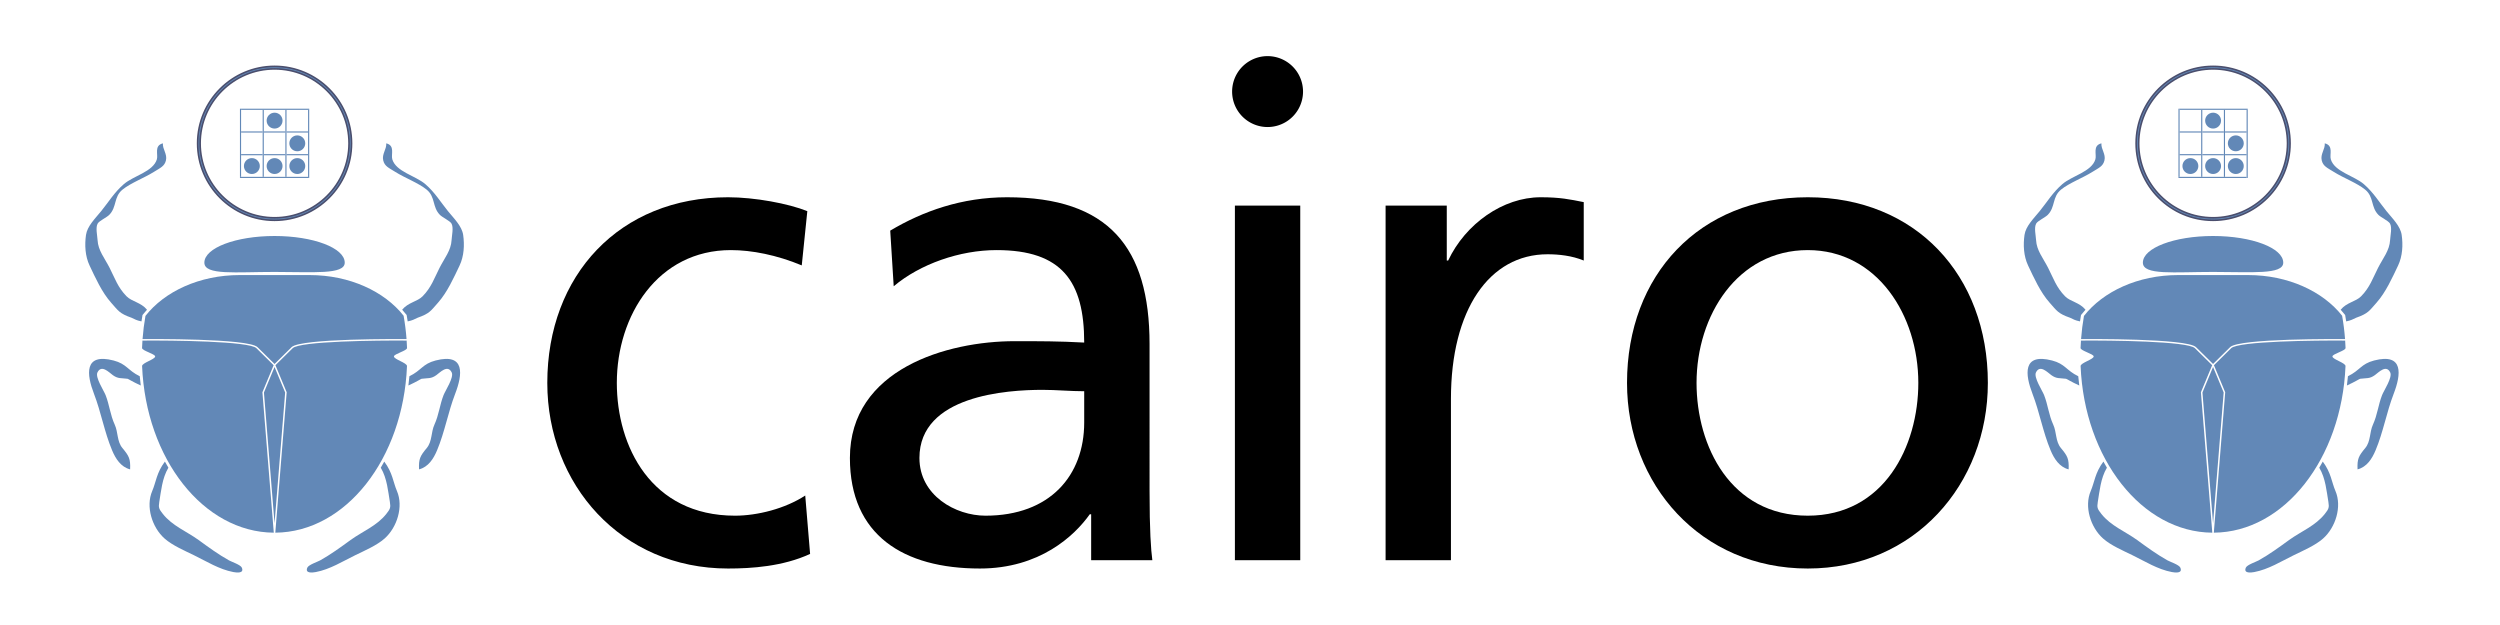 <?xml version="1.0" encoding="UTF-8" standalone="no"?>
<svg
   width="300"
   height="75"
   version="1.1"
   id="svg10"
   sodipodi:docname="page-logo.svg"
   inkscape:version="1.3 (0e150ed6c4, 2023-07-21)"
   xmlns:inkscape="http://www.inkscape.org/namespaces/inkscape"
   xmlns:sodipodi="http://sodipodi.sourceforge.net/DTD/sodipodi-0.dtd"
   xmlns:xlink="http://www.w3.org/1999/xlink"
   xmlns="http://www.w3.org/2000/svg"
   xmlns:svg="http://www.w3.org/2000/svg">
  <defs
     id="defs14">
    <radialGradient
       id="grd"
       r="60"
       gradientUnits="userSpaceOnUse">
      <stop
         offset="0"
         stop-color="#9a9a9a"
         id="stop26" />
      <stop
         offset="0.70"
         stop-color="#bababa"
         id="stop27" />
      <stop
         offset="0.95"
         stop-color="#fff"
         id="stop28" />
    </radialGradient>
    <radialGradient
       id="radialGradient3"
       r="60"
       gradientUnits="userSpaceOnUse">
      <stop
         offset="0"
         stop-color="#9a9a9a"
         id="stop1" />
      <stop
         offset="0.70"
         stop-color="#bababa"
         id="stop2" />
      <stop
         offset="0.95"
         stop-color="#fff"
         id="stop3" />
    </radialGradient>
    <radialGradient
       id="radialGradient6"
       r="60"
       gradientUnits="userSpaceOnUse">
      <stop
         offset="0"
         stop-color="#9a9a9a"
         id="stop4" />
      <stop
         offset="0.70"
         stop-color="#bababa"
         id="stop5" />
      <stop
         offset="0.95"
         stop-color="#fff"
         id="stop6" />
    </radialGradient>
    <radialGradient
       id="radialGradient9"
       r="60"
       gradientUnits="userSpaceOnUse">
      <stop
         offset="0"
         stop-color="#9a9a9a"
         id="stop7" />
      <stop
         offset="0.70"
         stop-color="#bababa"
         id="stop8" />
      <stop
         offset="0.95"
         stop-color="#fff"
         id="stop9" />
    </radialGradient>
    <radialGradient
       id="radialGradient12"
       r="60"
       gradientUnits="userSpaceOnUse">
      <stop
         offset="0"
         stop-color="#9a9a9a"
         id="stop10" />
      <stop
         offset="0.70"
         stop-color="#bababa"
         id="stop11" />
      <stop
         offset="0.95"
         stop-color="#fff"
         id="stop12" />
    </radialGradient>
    <radialGradient
       id="radialGradient15"
       r="60"
       gradientUnits="userSpaceOnUse">
      <stop
         offset="0"
         stop-color="#9a9a9a"
         id="stop13" />
      <stop
         offset="0.70"
         stop-color="#bababa"
         id="stop14" />
      <stop
         offset="0.95"
         stop-color="#fff"
         id="stop15" />
    </radialGradient>
  </defs>
  <sodipodi:namedview
     id="namedview12"
     pagecolor="#505050"
     bordercolor="#ffffff"
     borderopacity="1"
     inkscape:pageshadow="0"
     inkscape:pageopacity="0"
     inkscape:pagecheckerboard="1"
     showgrid="true"
     width="137px"
     inkscape:current-layer="g139"
     showguides="true"
     inkscape:guide-bbox="true"
     inkscape:showpageshadow="0"
     inkscape:deskcolor="#d1d1d1">
    <inkscape:grid
       type="xygrid"
       id="grid5602"
       originx="0"
       originy="0"
       spacingy="1"
       spacingx="1"
       units="px"
       visible="true" />
    <sodipodi:guide
       position="60,37"
       orientation="0,-1"
       id="guide140"
       inkscape:locked="false" />
  </sodipodi:namedview>
  <g
     id="g139"
     transform="matrix(3.09,0,0,3.09,1.351,-2.492)"
     style="stroke-width:0.324">
    <g
       transform="matrix(0.027,0,0,0.027,18.036,-2.684)"
       id="g76"
       style="fill:#000000;stroke-width:1.288">
      <path
         transform="translate(65)"
         d="M 412,433 C 385,422 336,413 298,413 142,413 38,525 38,680 c 0,146 106,267 260,267 34,0 79,-3 118,-21 l -7,-84 c -29,19 -69,29 -101,29 -121,0 -170,-100 -170,-191 0,-97 59,-191 164,-191 30,0 66,7 102,22 l 8,-78"
         id="path72"
         style="stroke-width:1.288" />
      <path
         transform="translate(492.25)"
         d="m 109,541 c 38,-32 95,-52 148,-52 94,0 126,45 126,133 -37,-2 -63,-2 -100,-2 -97,0 -237,40 -237,168 0,111 77,159 187,159 86,0 136,-47 158,-78 h 2 v 66 h 88 c -2,-15 -4,-42 -4,-100 V 624 c 0,-139 -59,-211 -205,-211 -65,0 -121,20 -168,48 l 5,80 m 274,196 c 0,76 -49,134 -142,134 -43,0 -95,-29 -95,-83 0,-90 126,-98 177,-98 20,0 40,2 60,2 v 45"
         id="path73"
         style="stroke-width:1.288" />
      <path
         transform="translate(1000)"
         d="m 92,935 h 94 V 425 H 92 V 935 M 88,261 a 51,51 0 1 1 102,0 51,51 0 1 1 -102,0"
         id="path74"
         style="stroke-width:1.288" />
      <path
         transform="translate(1228.75)"
         d="m 80,935 h 94 V 703 c 0,-128 55,-208 139,-208 16,0 35,2 52,9 v -84 c -20,-4 -34,-7 -62,-7 -54,0 -108,38 -133,91 h -2 V 425 H 80 v 510"
         id="path75"
         style="stroke-width:1.288" />
      <path
         transform="translate(1610)"
         d="M 46,680 C 46,826 152,947 306,947 459,947 565,826 565,680 565,525 461,413 306,413 150,413 46,525 46,680 m 100,0 c 0,-97 59,-191 160,-191 100,0 159,94 159,191 0,91 -49,191 -159,191 C 195,871 146,771 146,680"
         id="path76"
         style="stroke-width:1.288" />
    </g>
    <g
       transform="matrix(-0.049,0,0,0.049,89.256,3.384)"
       id="g109"
       style="stroke-width:1.288;fill:#6288b7;fill-opacity:1">
      <g
         id="g138"
         style="stroke-width:1.288;fill:#6288b7;fill-opacity:1">
        <g
           id="g97"
           transform="matrix(-1,0,0,1,1612.852,61)"
           style="fill:#6288b7;fill-opacity:1;stroke-width:1.288">
          <g
             transform="translate(-61,-61)"
             id="g80"
             style="fill:#6288b7;fill-opacity:1;stroke-width:1.288" />
          <g
             id="g96"
             transform="scale(9)"
             style="fill:#6288b7;fill-opacity:1;stroke-width:1.288">
            <g
               fill="#ffffff"
               id="g91"
               style="fill:#6288b7;fill-opacity:1;stroke-width:1.288">
              <rect
                 x="-2.95"
                 y="-3.05"
                 width="6"
                 height="0.1"
                 id="rect80"
                 style="fill:#6288b7;fill-opacity:1;stroke-width:1.288" />
              <rect
                 x="2.95"
                 y="-2.95"
                 width="0.1"
                 height="6"
                 id="rect81"
                 style="fill:#6288b7;fill-opacity:1;stroke-width:1.288" />
              <rect
                 x="-3.05"
                 y="2.95"
                 width="6"
                 height="0.1"
                 id="rect82"
                 style="fill:#6288b7;fill-opacity:1;stroke-width:1.288" />
              <rect
                 x="-3.05"
                 y="-3.05"
                 width="0.1"
                 height="6"
                 id="rect83"
                 style="fill:#6288b7;fill-opacity:1;stroke-width:1.288" />
              <rect
                 x="-1.05"
                 y="-2.95"
                 width="0.1"
                 height="5.9"
                 id="rect84"
                 style="fill:#6288b7;fill-opacity:1;stroke-width:1.288" />
              <rect
                 x="0.95"
                 y="-2.95"
                 width="0.1"
                 height="5.9"
                 id="rect85"
                 style="fill:#6288b7;fill-opacity:1;stroke-width:1.288" />
              <rect
                 x="-2.95"
                 y="-1.05"
                 width="1.9"
                 height="0.1"
                 id="rect86"
                 style="fill:#6288b7;fill-opacity:1;stroke-width:1.288" />
              <rect
                 x="-0.95"
                 y="-1.05"
                 width="1.9"
                 height="0.1"
                 id="rect87"
                 style="fill:#6288b7;fill-opacity:1;stroke-width:1.288" />
              <rect
                 x="1.05"
                 y="-1.05"
                 width="1.9"
                 height="0.1"
                 id="rect88"
                 style="fill:#6288b7;fill-opacity:1;stroke-width:1.288" />
              <rect
                 x="-2.95"
                 y="0.95"
                 width="1.9"
                 height="0.1"
                 id="rect89"
                 style="fill:#6288b7;fill-opacity:1;stroke-width:1.288" />
              <rect
                 x="-0.95"
                 y="0.95"
                 width="1.9"
                 height="0.1"
                 id="rect90"
                 style="fill:#6288b7;fill-opacity:1;stroke-width:1.288" />
              <rect
                 x="1.05"
                 y="0.95"
                 width="1.9"
                 height="0.1"
                 id="rect91"
                 style="fill:#6288b7;fill-opacity:1;stroke-width:1.288" />
            </g>
            <g
               fill="#ffffff"
               id="g95"
               style="fill:#6288b7;fill-opacity:1;stroke-width:1.288">
              <circle
                 cy="-2"
                 r="0.7"
                 id="circle91"
                 cx="0"
                 style="fill:#6288b7;fill-opacity:1;stroke-width:1.288" />
              <circle
                 cx="2"
                 r="0.7"
                 id="circle92"
                 cy="0"
                 style="fill:#6288b7;fill-opacity:1;stroke-width:1.288" />
              <circle
                 cx="-2"
                 cy="2"
                 r="0.7"
                 id="circle93"
                 style="fill:#6288b7;fill-opacity:1;stroke-width:1.288" />
              <circle
                 cy="2"
                 r="0.7"
                 id="circle94"
                 cx="0"
                 style="fill:#6288b7;fill-opacity:1;stroke-width:1.288" />
              <circle
                 cx="2"
                 cy="2"
                 r="0.7"
                 id="circle95"
                 style="fill:#6288b7;fill-opacity:1;stroke-width:1.288" />
            </g>
          </g>
        </g>
        <g
           id="g108"
           fill="#3b80ae"
           transform="matrix(-1,0,0,1,1612.852,231)"
           style="stroke-width:1.288;fill:#6288b7;fill-opacity:1">
          <g
             transform="translate(-150,-170)"
             id="g107"
             style="stroke-width:1.288;fill:#6288b7;fill-opacity:1">
            <path
               d="m 205.599,94.567 c 0,-11.668 -24.914,-21.129 -55.628,-21.129 -30.723,0 -55.624,9.46 -55.624,21.129 0,10.203 24.901,7.346 55.624,7.346 30.714,0 55.628,2.32 55.628,-7.346 z"
               id="path97"
               style="fill:#6288b7;fill-opacity:1;stroke-width:1.288" />
            <path
               d="m 136.423,161.506 c 0,0 12.751,12.577 13.547,13.362 2.262,-2.232 13.545,-13.362 13.545,-13.362 7.135,-7.036 87.111,-6.399 91.066,-6.363 -0.469,-6.298 -1.254,-12.472 -2.325,-18.519 -15.183,-19.279 -42.811,-32.225 -74.485,-32.225 h -55.518 c -31.745,0 -59.439,13.011 -74.598,32.37 -1.054,6 -1.829,12.128 -2.296,18.374 3.962,-0.037 83.929,-0.673 91.064,6.363 z"
               id="path98"
               style="fill:#6288b7;fill-opacity:1;stroke-width:1.288" />
            <path
               d="m 149.97,301.187 c 2.005,-24.729 8.386,-103.483 8.405,-103.721 -0.09,-0.219 -6.478,-15.578 -8.405,-20.214 -1.936,4.655 -8.316,19.995 -8.408,20.214 0.02,0.238 6.403,78.992 8.408,103.721 z"
               id="path99"
               style="fill:#6288b7;fill-opacity:1;stroke-width:1.288" />
            <path
               d="m 140.403,197.149 8.862,-21.31 -13.686,-13.499 c -5.65,-5.573 -67.074,-6.235 -90.259,-6.019 l -0.006,-0.622 c -0.154,2.144 -0.271,4.302 -0.35,6.475 -0.076,2.207 10.392,4.706 10.392,6.717 0,2.319 -10.457,5.084 -10.359,7.631 2.993,73.349 48.53,131.631 104.372,132.048 l -9.02,-111.29 z"
               id="path100"
               style="fill:#6288b7;fill-opacity:1;stroke-width:1.288" />
            <path
               d="m 244.585,168.891 c 0,-2.011 10.467,-4.506 10.391,-6.715 -0.079,-2.174 -0.195,-4.332 -0.351,-6.479 l -0.004,0.624 c -23.186,-0.216 -84.608,0.445 -90.26,6.017 l -13.688,13.502 8.915,21.438 -9.017,111.29 c 55.854,-0.417 101.378,-58.698 104.373,-132.049 0.096,-2.543 -10.359,-5.31 -10.359,-7.628 z"
               id="path101"
               style="fill:#6288b7;fill-opacity:1;stroke-width:1.288" />
            <path
               d="m 44.506,141.12 c -4.135,-0.856 -4.895,-1.54 -7.935,-2.92 -9.59,-3.364 -10.376,-5.481 -16.08,-11.86 C 13.065,118.034 7.83,106.198 3.391,96.877 -0.185,89.352 -0.593,80.468 0.531,72.604 1.522,65.669 7.675,59.735 12.605,53.684 18.449,46.493 22.961,38.862 30.529,32.33 38.265,25.648 53.732,22.521 56.697,12.682 57.86,8.819 54.334,1.766 61.482,0 c -0.366,4.703 3.639,8.477 2.397,13.575 -1.129,4.627 -4.368,5.811 -9.611,9.099 -7.564,4.746 -18.366,8.779 -24.748,13.965 -7.175,5.827 -4.369,13.771 -10.569,20.057 -2.001,2.03 -7.901,4.706 -9.137,6.83 -1.861,3.199 -0.297,9.572 -0.116,13.12 0.425,8.284 5.588,14.244 9.555,22.045 4.152,8.141 6.429,15.409 13.411,22.519 4.183,4.262 11.429,4.802 16.21,10.647 l -3.555,4.186 z"
               id="path102"
               style="fill:#6288b7;fill-opacity:1;stroke-width:1.288" />
            <path
               d="m 43.94,191.922 -0.809,-7.346 C 33.625,179.997 32.792,174.804 22.393,172.11 -1.335,165.959 1.032,183.36 6.861,198.483 c 5.676,14.726 8.237,30.23 14.345,44.795 2.805,6.688 6.919,13.213 14.298,15.127 0.372,-8.435 -0.917,-10.651 -6.113,-16.919 -4.395,-5.293 -3.326,-12.548 -6.072,-18.504 -3.581,-7.804 -4.196,-15.646 -7.279,-23.502 -1.363,-3.479 -8.33,-13.966 -6.452,-17.861 3.183,-6.603 9.178,-0.083 12.179,2.077 4.218,3.036 6.467,2.223 11.681,2.898 0.593,0.079 3.557,2.162 10.492,5.328 z"
               id="path103"
               style="fill:#6288b7;fill-opacity:1;stroke-width:1.288" />
            <path
               d="m 65.839,257.063 -2.771,-4.837 c -6.68,8.928 -6.993,16.228 -10.056,23.347 -5.277,12.263 -0.157,28.851 9.854,37.676 6.052,5.375 15.907,9.618 23.122,13.136 10.035,4.892 20.113,11.286 31.336,13.396 2.482,0.466 8.798,1.295 6.693,-3.522 -0.975,-2.237 -8.091,-4.591 -10.146,-5.734 -8.312,-4.623 -16.377,-10.524 -24.142,-16.176 -9.498,-6.862 -20.843,-11.186 -28.311,-20.684 -3.054,-3.885 -3.544,-4.922 -2.816,-9.39 0.693,-4.263 1.344,-9.174 2.241,-13.439 1.012,-4.807 2.431,-9.458 4.996,-13.773 z"
               id="path104"
               style="fill:#6288b7;fill-opacity:1;stroke-width:1.288" />
            <path
               d="m 255.487,141.12 c 4.134,-0.856 4.896,-1.54 7.936,-2.92 9.583,-3.364 10.369,-5.481 16.071,-11.86 7.428,-8.306 12.661,-20.142 17.115,-29.463 3.574,-7.525 3.983,-16.409 2.86,-24.273 -0.992,-6.935 -7.157,-12.869 -12.087,-18.92 C 281.539,46.493 277.026,38.862 269.463,32.33 261.728,25.648 246.261,22.521 243.296,12.682 242.135,8.819 245.66,1.766 238.511,0 c 0.366,4.703 -3.637,8.477 -2.396,13.575 1.131,4.627 4.368,5.811 9.611,9.099 7.563,4.746 18.367,8.779 24.747,13.965 7.17,5.827 4.362,13.771 10.563,20.057 2.001,2.03 7.901,4.706 9.139,6.83 1.859,3.199 0.295,9.572 0.113,13.12 -0.424,8.284 -5.588,14.244 -9.553,22.045 -4.152,8.141 -6.431,15.409 -13.404,22.519 -4.184,4.262 -11.429,4.802 -16.211,10.647 l 3.556,4.186 z"
               id="path105"
               style="fill:#6288b7;fill-opacity:1;stroke-width:1.288" />
            <path
               d="m 256.053,191.922 0.81,-7.346 c 9.507,-4.579 10.34,-9.772 20.73,-12.466 23.741,-6.151 21.374,11.25 15.534,26.373 -5.676,14.726 -8.238,30.23 -14.347,44.795 -2.804,6.688 -6.911,13.213 -14.291,15.127 -0.371,-8.435 0.918,-10.651 6.113,-16.919 4.39,-5.293 3.319,-12.548 6.066,-18.504 3.58,-7.804 4.197,-15.646 7.278,-23.502 1.363,-3.479 8.33,-13.966 6.453,-17.861 -3.184,-6.603 -9.179,-0.083 -12.181,2.077 -4.217,3.036 -6.458,2.223 -11.672,2.898 -0.595,0.079 -3.56,2.162 -10.493,5.328 z"
               id="path106"
               style="fill:#6288b7;fill-opacity:1;stroke-width:1.288" />
            <path
               d="m 234.155,257.063 2.771,-4.837 c 6.679,8.928 6.991,16.228 10.057,23.347 5.274,12.263 0.154,28.851 -9.854,37.676 -6.055,5.375 -15.903,9.618 -23.117,13.136 -10.034,4.892 -20.127,11.286 -31.351,13.396 -2.481,0.466 -8.789,1.295 -6.691,-3.522 0.976,-2.237 8.092,-4.591 10.146,-5.734 8.312,-4.623 16.392,-10.524 24.155,-16.176 9.498,-6.862 20.838,-11.186 28.305,-20.684 3.055,-3.885 3.543,-4.922 2.818,-9.39 -0.696,-4.263 -1.346,-9.174 -2.244,-13.439 -1.013,-4.807 -2.432,-9.458 -4.995,-13.773 z"
               id="path107"
               style="fill:#6288b7;fill-opacity:1;stroke-width:1.288" />
          </g>
        </g>
        <path
           fill="#8a8a8a"
           d="m 1551.855,61 c 0,33.636 27.364,61 61,61 33.636,0 61,-27.364 61,-61 0,-33.636 -27.364,-61 -61,-61 -33.636,0 -61,27.364 -61,61 z m 2,0 c 0,-32.533 26.467,-59 59,-59 32.532,0 59,26.467 59,59 0,32.533 -26.468,59 -59,59 -32.533,0 -59,-26.467 -59,-59 z"
           id="path109"
           style="fill:#6288b7;stroke:#4a4e6d;stroke-width:1.288;stroke-opacity:1;fill-opacity:1" />
      </g>
    </g>
    <use
       x="0"
       y="0"
       xlink:href="#g109"
       id="use138"
       transform="translate(75.282)"
       style="stroke-width:0.324" />
  </g>
</svg>
